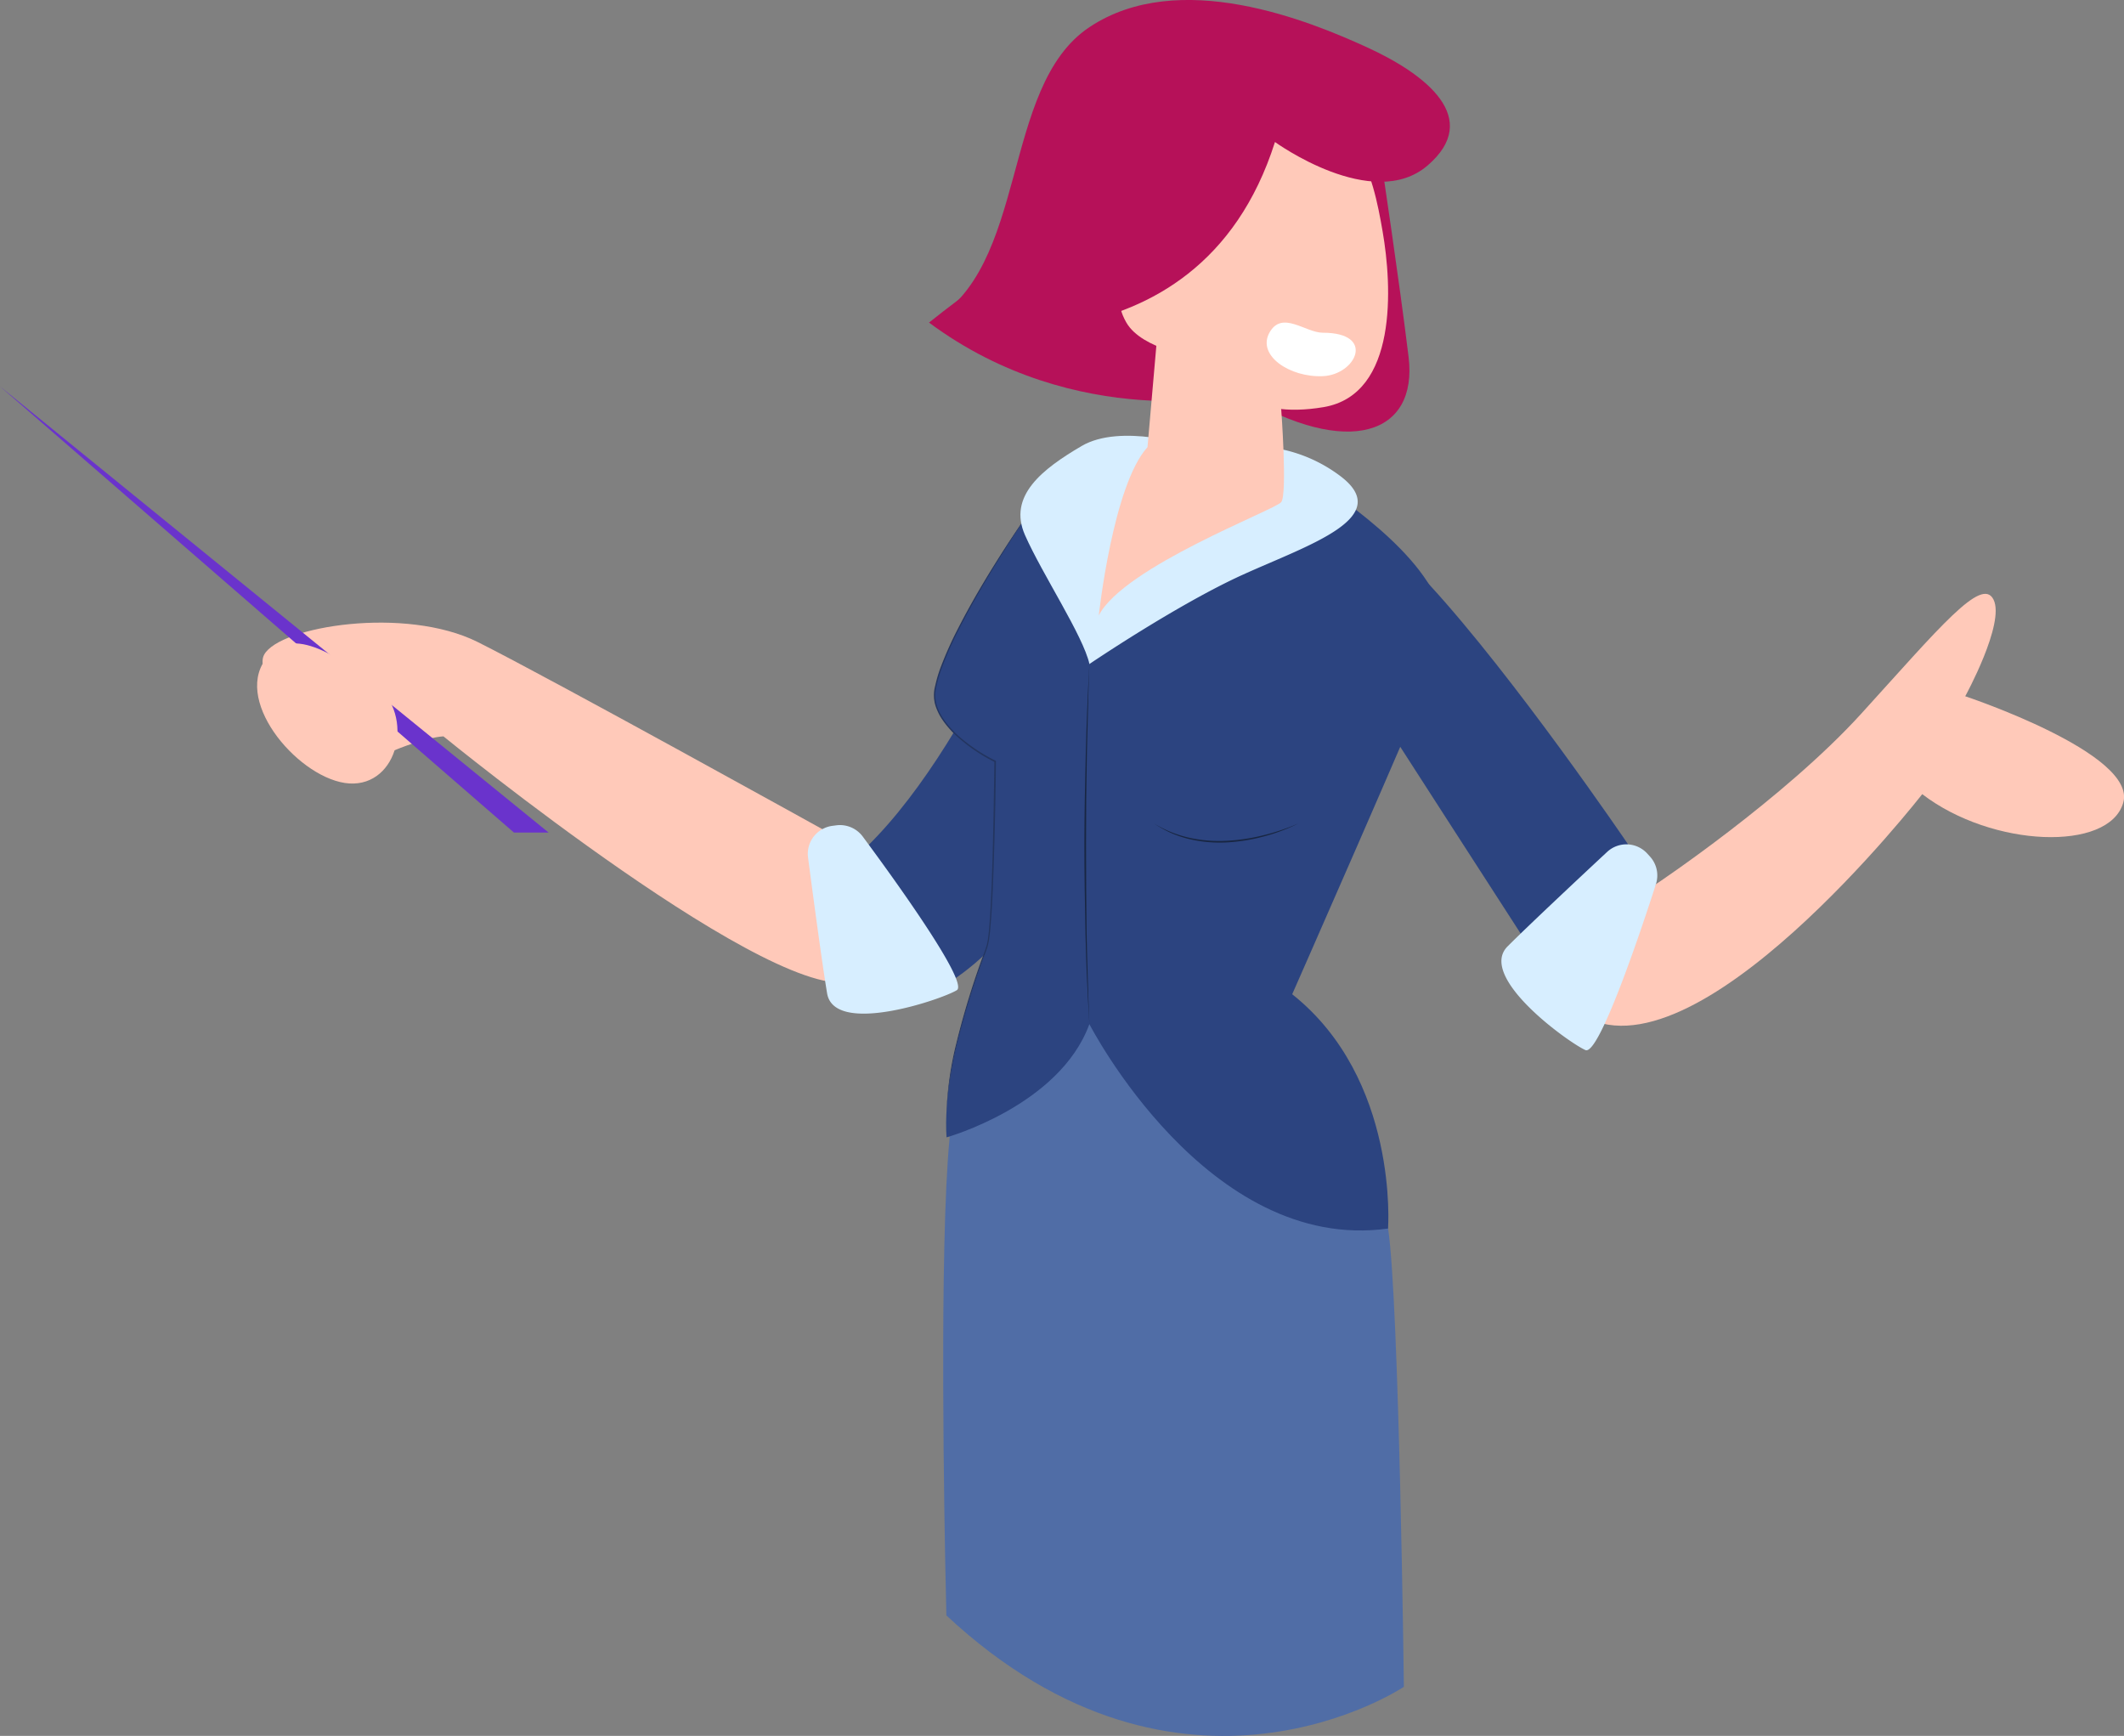 <svg xmlns="http://www.w3.org/2000/svg" viewBox="0 0 586.87 479.56"><rect x="0" y="0" width="586.87" height="479.56" fill="#808080" stroke="none"/><defs><style>.cls-1{fill:#2c4480;}.cls-2{fill:#ffc9b9;}.cls-3{fill:#6a33cc;}.cls-4{fill:#d7eeff;}.cls-5{fill:#506da6;}.cls-6{fill:#233560;}.cls-7{fill:#182642;}.cls-8{fill:#b61159;}.cls-9{fill:#fff;}</style></defs><g id="Слой_2" data-name="Слой 2"><g id="Научная_деятельность" data-name="Научная деятельность"><g id="OBJECT"><path class="cls-1" d="M293.24,140.44s-24.62,67.71-56.68,96.22c-7.37,6.56,1.87,39.62,8,40.08,32.29,2.44,70.72-72.3,73.31-89S303.26,133.06,293.24,140.44Z"/><path class="cls-2" d="M228.91,230S152,187.36,132,177.37,77.3,173,73,180.84s23,32,33.89,27.31,15.64-4.72,15.64-4.72,93.7,76.44,114.08,67.33S228.91,230,228.91,230Z"/><polygon class="cls-3" points="151.59 230.01 142.01 230.01 0 106.75 151.59 230.01"/><path class="cls-2" d="M102.75,188.23c11.77,8.07,8,27.8-5,28.23s-32.21-20.41-25.23-33S93.89,182.15,102.75,188.23Z"/><path class="cls-4" d="M231.12,228a7.83,7.83,0,0,1,7.24,3.08c7.8,10.52,29.49,40.36,26,42.48-4.24,2.57-33.86,12.67-35.83.85-1.37-8.21-3.87-26.87-5.26-37.5a7.8,7.8,0,0,1,6.79-8.77Z"/><path class="cls-5" d="M387.9,466s-61.25,41.09-126.41-19.72c0,0-.15-5.88-.33-15.25-.62-32.76-1.55-108.28,2.5-125.5,5.21-22.16,38.65-36.49,60.59-24.33S380.48,319,383.54,339.4,387.9,466,387.9,466Z"/><path class="cls-1" d="M301,282.93s32.54,63.42,82.52,56.47c0,0,3.06-41.27-26.48-64.73,0,0,33.88-76.89,40.83-94.26s-18.52-36.47-30.84-45.18-67.33-14.77-78.19,0-33,49.52-30.41,59.08S275,210.38,275,210.38s-.43,45.18-2.17,50.83-12.6,31.71-11.29,53C261.49,314.21,292.76,305.52,301,282.93Z"/><path class="cls-6" d="M288.86,135.23c-4.45,6.14-8.62,12.46-12.63,18.89s-7.85,13-11.26,19.72a98.78,98.78,0,0,0-4.62,10.36,38.15,38.15,0,0,0-1.61,5.41,9.53,9.53,0,0,0,.18,5.5,16.24,16.24,0,0,0,1.16,2.55,23.14,23.14,0,0,0,1.6,2.31,27.3,27.3,0,0,0,3.93,4,46.35,46.35,0,0,0,9.44,6.17l.13.07v.13c-.07,8.79-.27,17.58-.54,26.37-.14,4.39-.3,8.78-.54,13.17-.13,2.2-.26,4.39-.47,6.58-.07,1.1-.24,2.19-.37,3.29-.13.54-.21,1.1-.36,1.63s-.35,1.05-.53,1.56a227.17,227.17,0,0,0-7.86,25.14c-2.05,8.52-3.41,17.29-3,26.09a93.25,93.25,0,0,1,2.78-26.14,227.72,227.72,0,0,1,7.78-25.19c.19-.52.35-1,.52-1.56s.23-1.06.35-1.59c.13-1.08.29-2.16.36-3.26.2-2.18.32-4.38.44-6.57.24-4.38.38-8.77.51-13.17.25-8.78.38-17.57.5-26.35l.13.2a46.31,46.31,0,0,1-9.51-6.27,26.55,26.55,0,0,1-4-4.1,22.49,22.49,0,0,1-1.63-2.36,16.66,16.66,0,0,1-1.18-2.62,9.82,9.82,0,0,1-.17-5.68,36.66,36.66,0,0,1,1.64-5.47,100.39,100.39,0,0,1,4.66-10.37c3.45-6.76,7.31-13.29,11.36-19.7S284.36,141.33,288.86,135.23Z"/><path class="cls-7" d="M358.8,227.47a49.94,49.94,0,0,1-9.77,3.65,49.21,49.21,0,0,1-10.32,1.62,36.69,36.69,0,0,1-10.39-1,30.81,30.81,0,0,1-4.95-1.71,31.12,31.12,0,0,1-4.54-2.56,31.84,31.84,0,0,0,9.57,3.92,37.87,37.87,0,0,0,10.29.89,51.64,51.64,0,0,0,10.26-1.5A59.4,59.4,0,0,0,358.8,227.47Z"/><path class="cls-7" d="M301,183.45q-.24,6.21-.38,12.43l-.31,12.44q-.24,12.44-.23,24.87t.16,24.87q.12,6.22.32,12.44c.09,4.14.29,8.28.44,12.43-.5-8.28-.9-16.57-1.07-24.86s-.32-16.59-.31-24.88.17-16.59.38-24.88S300.54,191.73,301,183.45Z"/><path class="cls-1" d="M449.8,233.19s-14.33,20.42-27.36,28.24c0,0-38.88-60.17-51.05-79.28s-.33-46.55,23.41-20.78S449.8,233.19,449.8,233.19Z"/><path class="cls-2" d="M543,192.35s47.57,15.82,43.66,29.41-36.2,12.45-55.54-2.37c0,0-63.16,81.21-94.71,60.65l21.15-35.79s35.27-23.5,56.77-47.15,33.24-38,36.49-31.46S543,192.35,543,192.35Z"/><path class="cls-4" d="M455.85,236.58a7.76,7.76,0,0,1,1.69,7.67c-4,12.47-15.71,47.45-19.47,45.85-4.56-2-30-20.2-21.5-28.67,5.89-5.89,19.63-18.76,27.48-26.07a7.81,7.81,0,0,1,11.08.43Z"/><path class="cls-4" d="M301,183.45s24.33-16.51,42.57-24.76,42.14-15.86,26.5-27.37a41,41,0,0,0-32-7.39S303.63,159.12,301,183.45Z"/><path class="cls-4" d="M329.22,123.22s-19.51-6.37-30.37,0S278.43,137,283.21,147.83s16.07,27.8,17.81,35.62Z"/><path class="cls-8" d="M381.82,45.63s4.78,31.66,7.38,53-16.56,28.2-46.34,10.5c0,0-45.32,10.32-86.15-20C256.71,89.12,346.63,15.1,381.82,45.63Z"/><path class="cls-2" d="M330.76,98.66s-15.21-2-19.55-9.56c-6.22-10.88,5.64-13.25,10.86-10,0,0-2.12-36.06,25.25-45.18s32.09,15,34.7,30,4.28,45.05-16.29,48.55C344.66,116,339.23,105.83,330.76,98.66Z"/><path class="cls-8" d="M352.28,39.23s26.93,19.54,42.14,6.51S394,20.55,377.91,13.16,325.78-9,301,7.51,284.51,74.3,256.71,89.12C256.71,89.12,330.76,107,352.28,39.23Z"/><path class="cls-9" d="M365.51,91.92c-4.82,0-11.3-6.3-14.77,0s5.65,12.39,14.77,12S380.28,91.92,365.51,91.92Z"/><path class="cls-2" d="M354,113s1.75,23.56,0,25.73-43.45,17.82-50.4,31.28c0,0,3.9-36,13.46-46.48l3-34.38Z"/></g></g></g></svg>